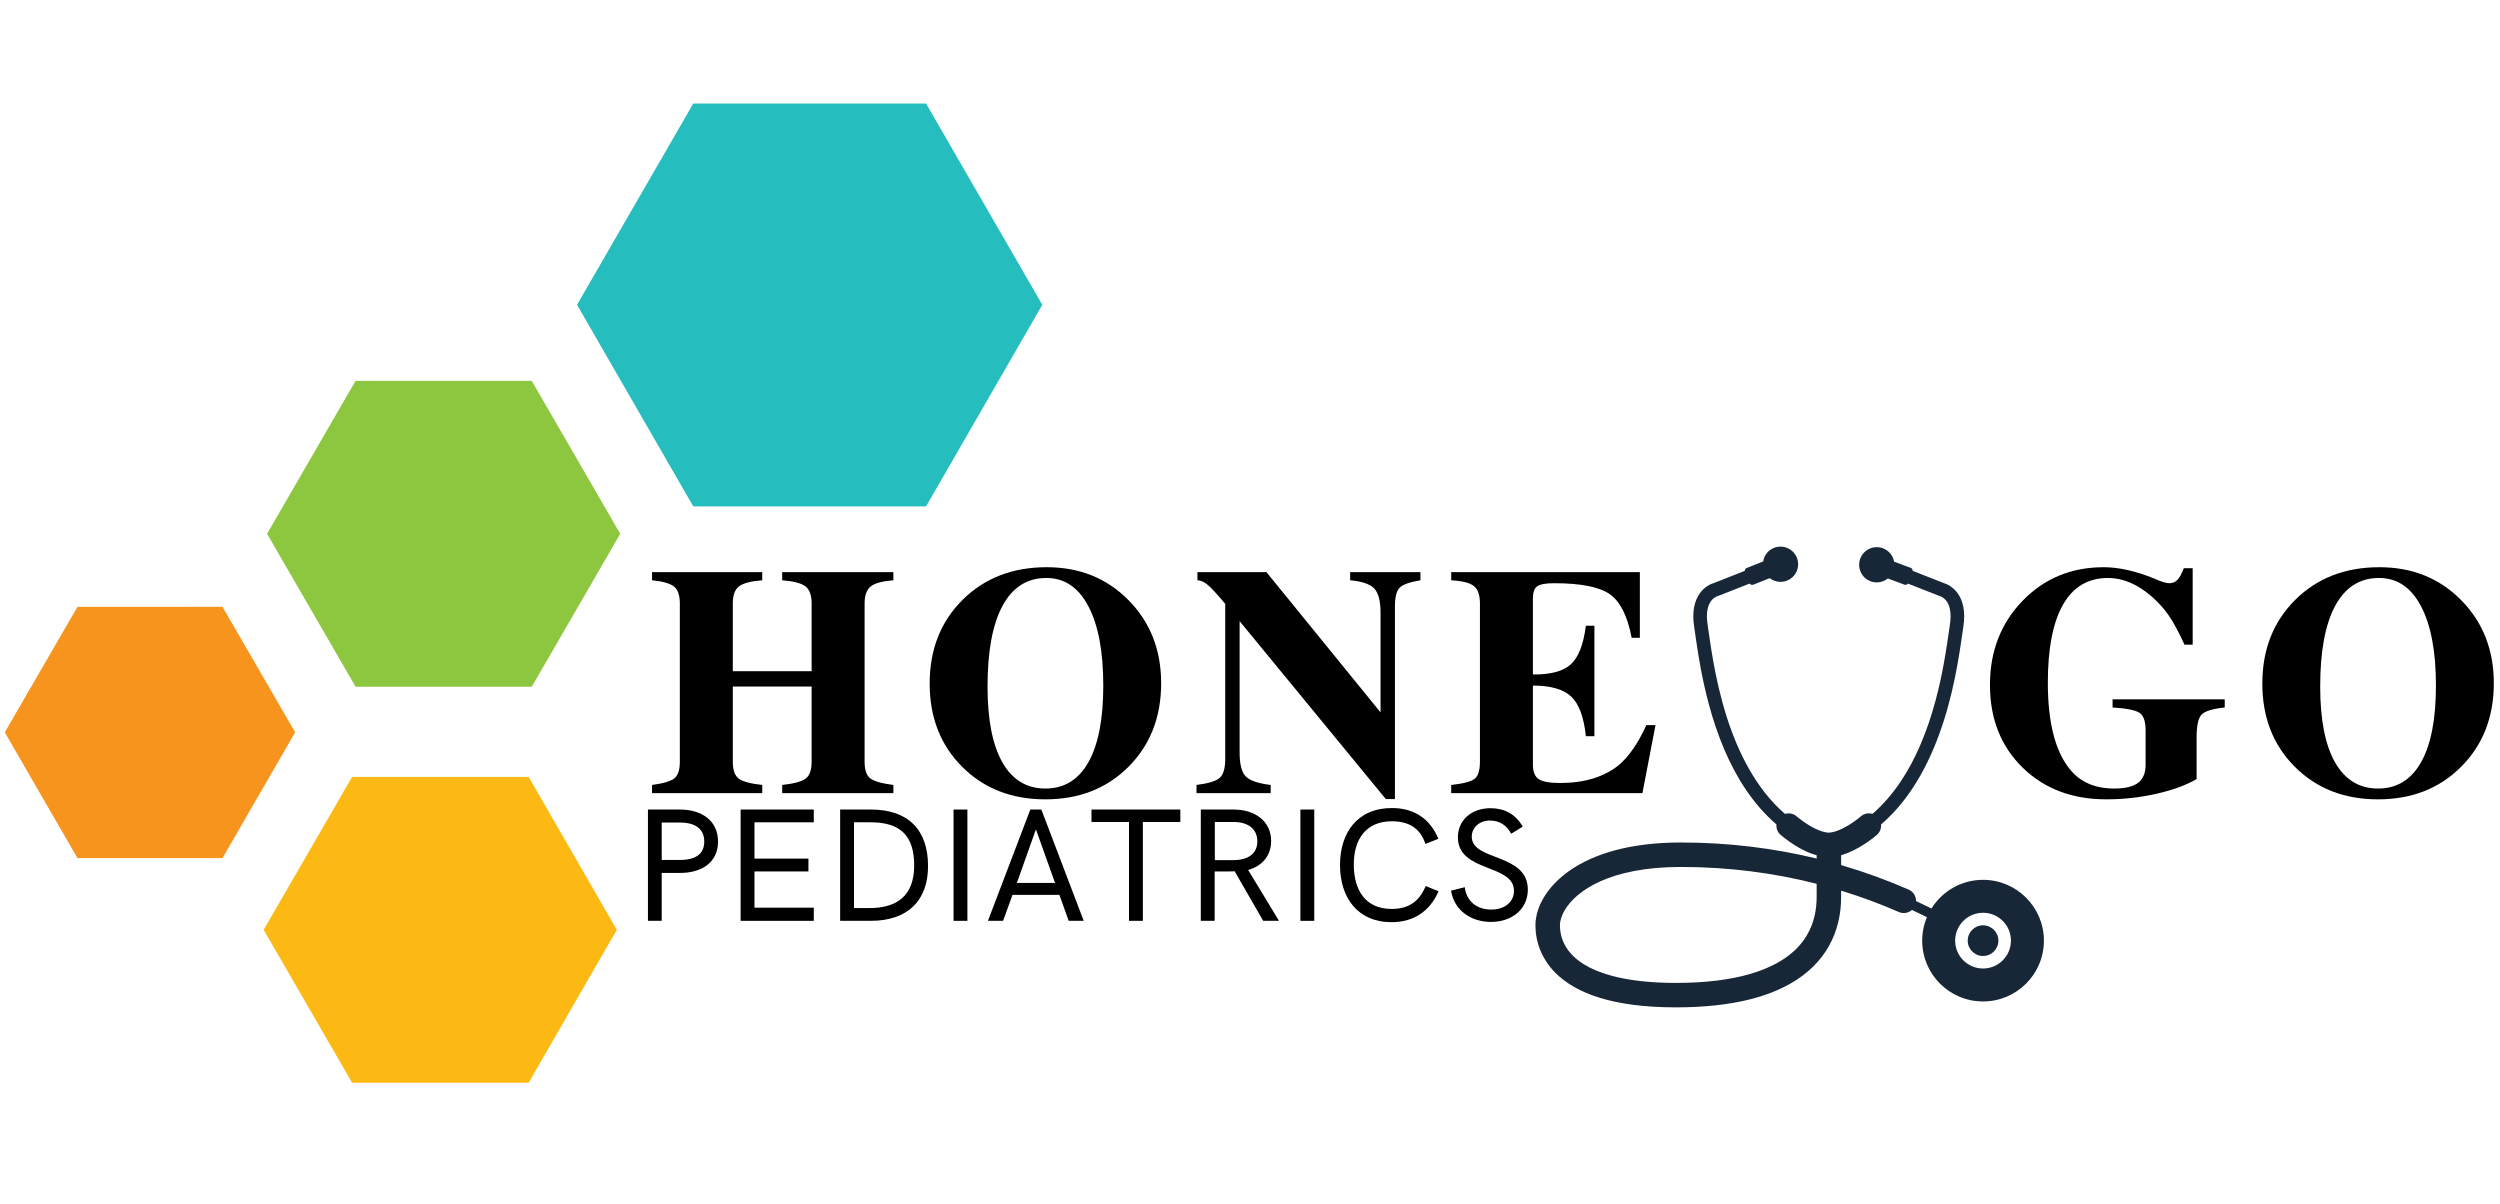 <?xml version="1.0" encoding="UTF-8"?><svg xmlns="http://www.w3.org/2000/svg" xmlns:xlink="http://www.w3.org/1999/xlink" width="1012.5" zoomAndPan="magnify" viewBox="0 0 1012.5 487.5" height="487.5" preserveAspectRatio="xMidYMid meet" version="1.0"><defs><g><g id="glyph-0-0"/><g id="glyph-0-1"><path d="M 100.516 0 L 55.484 0 L 55.484 -3.312 C 60.336 -3.844 63.535 -4.723 65.078 -5.953 C 66.629 -7.191 67.406 -9.445 67.406 -12.719 L 67.406 -43.172 L 35.484 -43.172 L 35.484 -12.719 C 35.484 -9.445 36.254 -7.191 37.797 -5.953 C 39.348 -4.723 42.551 -3.844 47.406 -3.312 L 47.406 0 L 2.781 0 L 2.781 -3.312 C 7.375 -3.926 10.395 -4.828 11.844 -6.016 C 13.301 -7.211 14.031 -9.445 14.031 -12.719 L 14.031 -76.812 C 14.031 -80.07 13.258 -82.344 11.719 -83.625 C 10.176 -84.906 7.195 -85.766 2.781 -86.203 L 2.781 -89.516 L 47.406 -89.516 L 47.406 -86.203 C 42.812 -85.848 39.676 -85.031 38 -83.75 C 36.32 -82.477 35.484 -80.164 35.484 -76.812 L 35.484 -49.391 L 67.406 -49.391 L 67.406 -76.812 C 67.406 -80.164 66.566 -82.477 64.891 -83.75 C 63.211 -85.031 60.078 -85.848 55.484 -86.203 L 55.484 -89.516 L 100.516 -89.516 L 100.516 -86.203 C 96.004 -85.848 92.93 -85.008 91.297 -83.688 C 89.672 -82.363 88.859 -80.07 88.859 -76.812 L 88.859 -12.719 C 88.859 -9.445 89.609 -7.211 91.109 -6.016 C 92.609 -4.828 95.742 -3.926 100.516 -3.312 Z M 100.516 0 "/></g><g id="glyph-0-2"><path d="M 98.391 -44.5 C 98.391 -30.812 93.992 -19.551 85.203 -10.719 C 76.422 -1.895 65.188 2.516 51.5 2.516 C 37.82 2.516 26.594 -1.875 17.812 -10.656 C 9.031 -19.445 4.641 -30.68 4.641 -44.359 C 4.641 -58.129 9.07 -69.426 17.938 -78.25 C 26.812 -87.082 38.18 -91.5 52.047 -91.5 C 65.367 -91.5 76.422 -87.039 85.203 -78.125 C 93.992 -69.207 98.391 -58 98.391 -44.5 Z M 74.953 -43.562 C 74.953 -57.332 72.941 -68.035 68.922 -75.672 C 64.91 -83.316 59.238 -87.141 51.906 -87.141 C 44.133 -87.141 38.219 -83.383 34.156 -75.875 C 30.102 -68.375 28.078 -57.473 28.078 -43.172 C 28.078 -29.754 30.082 -19.516 34.094 -12.453 C 38.113 -5.391 43.922 -1.859 51.516 -1.859 C 59.109 -1.859 64.91 -5.41 68.922 -12.516 C 72.941 -19.617 74.953 -29.969 74.953 -43.562 Z M 74.953 -43.562 "/></g><g id="glyph-0-3"><path d="M 92.828 -86.203 C 88.504 -85.492 85.703 -84.5 84.422 -83.219 C 83.141 -81.945 82.5 -79.41 82.5 -75.609 L 82.5 2.391 L 78.797 2.391 L 19.594 -69.656 L 19.594 -16.422 C 19.594 -11.742 20.41 -8.539 22.047 -6.812 C 23.68 -5.094 27.055 -3.926 32.172 -3.312 L 32.172 0 L 2.125 0 L 2.125 -3.312 C 6.977 -3.926 10.129 -4.895 11.578 -6.219 C 13.035 -7.539 13.766 -10.102 13.766 -13.906 L 13.766 -76.672 C 10.586 -80.461 8.25 -83 6.75 -84.281 C 5.25 -85.562 3.836 -86.203 2.516 -86.203 L 2.516 -89.516 L 30.453 -89.516 L 76.672 -32.703 L 76.672 -73.094 C 76.672 -77.77 75.832 -81.016 74.156 -82.828 C 72.477 -84.641 69.211 -85.766 64.359 -86.203 L 64.359 -89.516 L 92.828 -89.516 Z M 92.828 -86.203 "/></g><g id="glyph-0-4"><path d="M 84.875 -27.547 L 79.578 0 L 2.125 0 L 2.125 -3.312 C 7.062 -3.844 10.234 -4.68 11.641 -5.828 C 13.055 -6.973 13.766 -9.27 13.766 -12.719 L 13.766 -76.812 C 13.766 -80.164 12.969 -82.504 11.375 -83.828 C 9.789 -85.148 6.707 -85.941 2.125 -86.203 L 2.125 -89.516 L 78.531 -89.516 L 78.531 -62.906 L 75.219 -62.906 C 73.539 -71.727 70.582 -77.617 66.344 -80.578 C 62.102 -83.535 54.598 -85.016 43.828 -85.016 C 40.391 -85.016 38.094 -84.594 36.938 -83.75 C 35.789 -82.914 35.219 -81.266 35.219 -78.797 L 35.219 -48.062 C 42.375 -47.977 47.492 -49.348 50.578 -52.172 C 53.672 -54.992 55.703 -60.203 56.672 -67.797 L 60.125 -67.797 L 60.125 -23.047 L 56.672 -23.047 C 55.879 -30.723 53.914 -36.062 50.781 -39.062 C 47.645 -42.062 42.457 -43.562 35.219 -43.562 L 35.219 -11.516 C 35.219 -8.691 35.988 -6.75 37.531 -5.688 C 39.082 -4.633 41.977 -4.109 46.219 -4.109 C 56.102 -4.109 64.047 -6.535 70.047 -11.391 C 74.109 -14.828 77.816 -20.211 81.172 -27.547 Z M 84.875 -27.547 "/></g><g id="glyph-0-5"><path d="M 99.984 -34.688 C 95.035 -34.164 91.898 -33.195 90.578 -31.781 C 89.254 -30.363 88.594 -27.273 88.594 -22.516 L 88.594 -5.688 C 84.352 -3.219 78.922 -1.234 72.297 0.266 C 65.68 1.766 58.93 2.516 52.047 2.516 C 38.18 2.516 26.859 -1.785 18.078 -10.391 C 9.297 -19.004 4.906 -30.148 4.906 -43.828 C 4.906 -57.422 9.297 -68.766 18.078 -77.859 C 26.859 -86.953 37.828 -91.5 50.984 -91.5 C 57.078 -91.5 63.922 -89.957 71.516 -86.875 C 74.242 -85.633 76.27 -85.016 77.594 -85.016 C 78.832 -85.016 79.895 -85.453 80.781 -86.328 C 81.664 -87.211 82.547 -88.805 83.422 -91.109 L 87 -91.109 L 87 -60.125 L 83.688 -60.125 C 81.395 -65.156 79.297 -69.062 77.391 -71.844 C 75.492 -74.625 73.133 -77.25 70.312 -79.719 C 64.57 -84.664 58.703 -87.141 52.703 -87.141 C 44.672 -87.141 38.602 -83.539 34.5 -76.344 C 30.395 -69.145 28.344 -58.617 28.344 -44.766 C 28.344 -28.961 31.211 -17.395 36.953 -10.062 C 41.18 -4.594 47.27 -1.859 55.219 -1.859 C 59.633 -1.859 62.859 -2.629 64.891 -4.172 C 66.922 -5.711 67.938 -8.16 67.938 -11.516 L 67.938 -25.422 C 67.938 -29.047 67.117 -31.41 65.484 -32.516 C 63.848 -33.617 60.207 -34.344 54.562 -34.688 L 54.562 -38 L 99.984 -38 Z M 99.984 -34.688 "/></g><g id="glyph-1-0"><path d="M 6.699 0 L 12.281 0 L 12.281 -19.395 L 19.648 -19.395 C 28.867 -19.395 35.09 -23.926 35.09 -32.121 C 35.09 -40.32 28.773 -45.074 19.648 -45.074 L 6.699 -45.074 Z M 12.281 -24.66 L 12.281 -39.809 L 19.648 -39.809 C 26.188 -39.809 29.508 -36.973 29.508 -32.121 C 29.508 -27.273 26.316 -24.66 19.648 -24.66 Z M 12.281 -24.66 "/></g><g id="glyph-1-1"><path d="M 6.699 0 L 36.332 0 L 36.332 -5.328 L 12.312 -5.328 L 12.312 -20 L 34.164 -20 L 34.164 -25.199 L 12.312 -25.199 L 12.312 -39.906 L 36.332 -39.906 L 36.332 -45.074 L 6.699 -45.074 Z M 6.699 0 "/></g><g id="glyph-1-2"><path d="M 6.699 0 L 19.109 0 C 34.004 0 42.297 -8.133 42.297 -22.203 C 42.297 -36.875 34.227 -45.074 19.172 -45.074 L 6.699 -45.074 Z M 12.312 -5.168 L 12.312 -39.906 L 19.074 -39.906 C 31.199 -39.906 36.684 -34.355 36.684 -22.426 C 36.684 -10.336 29.891 -5.168 18.566 -5.168 Z M 12.312 -5.168 "/></g><g id="glyph-1-3"><path d="M 6.699 0 L 12.312 0 L 12.312 -45.074 L 6.699 -45.074 Z M 6.699 0 "/></g><g id="glyph-1-4"><path d="M 1.594 0 L 7.719 0 L 11.547 -10.527 L 30.527 -10.527 L 34.293 0 L 40.383 0 L 23.223 -45.074 L 18.758 -45.074 Z M 13.301 -15.344 L 21.023 -37.035 L 28.773 -15.344 Z M 13.301 -15.344 "/></g><g id="glyph-1-5"><path d="M 16.777 0 L 22.395 0 L 22.395 -40.035 L 37.578 -40.035 L 37.578 -45.074 L 1.594 -45.074 L 1.594 -40.035 L 16.777 -40.035 Z M 16.777 0 "/></g><g id="glyph-1-6"><path d="M 6.699 0 L 12.312 0 L 12.312 -20 L 17.543 -20 C 18.5 -20 19.523 -20 20.414 -20.066 L 31.965 0 L 38.375 0 L 25.871 -20.605 C 31.453 -22.137 35.184 -26.316 35.184 -32.281 C 35.184 -40.449 28.582 -45.074 19.969 -45.074 L 6.699 -45.074 Z M 12.379 -24.594 L 12.379 -40.035 L 20 -40.035 C 25.965 -40.035 29.602 -37.098 29.602 -32.188 C 29.602 -27.496 26.254 -24.754 20.449 -24.594 Z M 12.379 -24.594 "/></g><g id="glyph-1-7"><path d="M 24.594 0.543 C 33.43 0.543 40.066 -3.797 43.605 -11.961 L 38.406 -14.098 C 35.695 -7.594 31.262 -4.816 24.594 -4.816 C 13.812 -4.816 9.281 -12.664 9.281 -22.809 C 9.281 -33.078 14.258 -40.32 24.691 -40.32 C 31.453 -40.32 36.207 -37.609 38.281 -31.133 L 43.543 -33.238 C 40.129 -41.406 33.652 -45.68 24.754 -45.68 C 10.656 -45.68 3.699 -35.633 3.699 -22.586 C 3.699 -9.57 10.688 0.543 24.594 0.543 Z M 24.594 0.543 "/></g><g id="glyph-1-8"><path d="M 18.727 0.445 C 27.051 0.445 33.621 -4.656 33.621 -12.633 C 33.621 -27.527 10.91 -24.117 10.91 -34.07 C 10.91 -37.898 14.098 -40.609 18.277 -40.609 C 22.074 -40.609 24.977 -38.82 26.891 -35.281 L 31.547 -38.152 C 28.613 -43.352 23.988 -45.617 18.469 -45.617 C 11.23 -45.617 5.297 -41.148 5.297 -33.812 C 5.297 -19.523 28.008 -23.16 28.008 -12.152 C 28.008 -7.848 24.5 -4.562 18.82 -4.562 C 13.207 -4.562 8.867 -7.594 8.07 -13.621 L 2.52 -12.219 C 3.891 -3.922 10.879 0.445 18.727 0.445 Z M 18.727 0.445 "/></g></g><clipPath id="clip-0"><path d="M 106 314 L 250 314 L 250 438.48 L 106 438.48 Z M 106 314 " clip-rule="nonzero"/></clipPath><clipPath id="clip-1"><path d="M 233 41.941 L 423 41.941 L 423 206 L 233 206 Z M 233 41.941 " clip-rule="nonzero"/></clipPath><clipPath id="clip-2"><path d="M 621.852 221.387 L 827.789 221.387 L 827.789 407.98 L 621.852 407.98 Z M 621.852 221.387 " clip-rule="nonzero"/></clipPath></defs><path fill="rgb(96.86%, 58.04%, 11.76%)" d="M 90.109 245.766 L 119.547 296.582 L 90.109 347.539 L 31.371 347.539 L 1.934 296.59 L 31.371 245.773 Z M 90.109 245.766 " fill-opacity="1" fill-rule="nonzero"/><path fill="rgb(55.289%, 77.649%, 24.709%)" d="M 215.367 154.262 L 251.195 216.191 L 215.367 278.121 L 144 278.121 L 108.164 216.184 L 143.992 154.254 Z M 215.367 154.262 " fill-opacity="1" fill-rule="nonzero"/><g clip-path="url(#clip-0)"><path fill="rgb(99.219%, 72.549%, 7.449%)" d="M 214.113 314.645 L 249.805 376.574 L 214.113 438.504 L 142.602 438.504 L 106.773 376.574 L 142.602 314.645 Z M 214.113 314.645 " fill-opacity="1" fill-rule="nonzero"/></g><g clip-path="url(#clip-1)"><path fill="rgb(14.51%, 74.12%, 74.509%)" d="M 375.055 41.93 L 422.129 123.438 L 375.055 205.09 L 280.773 205.09 L 233.699 123.438 L 280.773 41.93 Z M 375.055 41.93 " fill-opacity="1" fill-rule="nonzero"/></g><g fill="rgb(0%, 0%, 0%)" fill-opacity="1"><use x="261.303" y="321.219" xmlns:xlink="http://www.w3.org/1999/xlink" xlink:href="#glyph-0-1" xlink:type="simple" xlink:actuate="onLoad" xlink:show="embed"/></g><g fill="rgb(0%, 0%, 0%)" fill-opacity="1"><use x="371.876" y="321.219" xmlns:xlink="http://www.w3.org/1999/xlink" xlink:href="#glyph-0-2" xlink:type="simple" xlink:actuate="onLoad" xlink:show="embed"/></g><g fill="rgb(0%, 0%, 0%)" fill-opacity="1"><use x="482.45" y="321.219" xmlns:xlink="http://www.w3.org/1999/xlink" xlink:href="#glyph-0-3" xlink:type="simple" xlink:actuate="onLoad" xlink:show="embed"/></g><g fill="rgb(0%, 0%, 0%)" fill-opacity="1"><use x="585.608" y="321.219" xmlns:xlink="http://www.w3.org/1999/xlink" xlink:href="#glyph-0-4" xlink:type="simple" xlink:actuate="onLoad" xlink:show="embed"/></g><g fill="rgb(0%, 0%, 0%)" fill-opacity="1"><use x="801.03" y="321.219" xmlns:xlink="http://www.w3.org/1999/xlink" xlink:href="#glyph-0-5" xlink:type="simple" xlink:actuate="onLoad" xlink:show="embed"/></g><g fill="rgb(0%, 0%, 0%)" fill-opacity="1"><use x="911.603" y="321.219" xmlns:xlink="http://www.w3.org/1999/xlink" xlink:href="#glyph-0-2" xlink:type="simple" xlink:actuate="onLoad" xlink:show="embed"/></g><g clip-path="url(#clip-2)"><path fill="rgb(9.019%, 15.289%, 21.959%)" d="M 803.133 392.246 C 796.898 392.246 791.836 387.191 791.836 380.957 C 791.836 374.727 796.898 369.672 803.133 369.672 C 809.371 369.672 814.43 374.727 814.43 380.957 C 814.43 387.191 809.371 392.246 803.133 392.246 Z M 735.742 363.188 C 735.742 368.203 734.797 372.734 732.863 376.773 C 731.402 379.805 729.375 382.574 726.637 385.109 C 722.531 388.891 716.75 392.129 708.863 394.438 C 700.98 396.738 691.008 398.078 678.746 398.078 C 667.855 398.078 659.414 396.969 652.969 395.254 C 648.133 393.969 644.418 392.348 641.578 390.602 C 637.32 387.969 634.988 385.125 633.594 382.398 C 632.203 379.672 631.77 376.973 631.77 374.727 C 631.758 373.199 632.312 370.922 633.84 368.418 C 636.125 364.656 640.551 360.348 648.086 356.957 C 655.613 353.57 666.246 351.117 680.711 351.117 C 700.324 351.117 718.676 353.59 735.742 357.934 Z M 803.133 356.332 C 794.312 356.332 786.605 360.969 782.246 367.93 C 780.184 366.902 778.105 365.902 775.996 364.93 C 776.035 362.984 774.922 361.125 773.027 360.297 C 764.312 356.477 755.188 353.145 745.66 350.367 L 745.66 346.344 C 746.551 346.09 747.414 345.809 748.238 345.484 C 751.617 344.137 754.512 342.316 756.637 340.82 C 758.758 339.328 760.094 338.148 760.191 338.059 C 761.418 336.977 761.961 335.426 761.828 333.918 C 774.945 322.633 782.625 306.52 787.359 291.535 C 789.918 283.43 791.605 275.633 792.785 269.047 C 793.973 262.469 794.645 257.074 795.141 253.926 C 795.383 252.359 795.5 250.918 795.5 249.59 C 795.5 246.934 795.043 244.703 794.293 242.887 C 793.172 240.152 791.398 238.406 789.902 237.418 C 788.699 236.621 787.715 236.289 787.234 236.148 L 774.629 231.195 C 774.648 230.668 774.348 230.172 773.832 229.977 L 767.109 227.469 C 766.668 225.074 765.043 222.961 762.594 222.055 C 758.898 220.672 754.785 222.555 753.402 226.25 C 752.031 229.941 753.906 234.051 757.605 235.43 C 760.051 236.344 762.664 235.805 764.566 234.285 L 771.289 236.785 C 771.82 236.984 772.391 236.781 772.711 236.352 L 785.543 241.398 L 785.699 241.438 C 785.742 241.449 786.836 241.77 787.844 242.844 C 788.844 243.934 789.965 245.766 789.988 249.59 C 789.988 250.609 789.895 251.766 789.699 253.074 C 789.176 256.379 788.523 261.637 787.363 268.074 C 785.637 277.715 782.793 289.945 777.766 301.645 C 773.27 312.145 767 322.152 758.348 329.625 C 756.75 329.145 754.953 329.461 753.617 330.648 C 753.5 330.75 751.469 332.504 748.766 334.148 C 747.418 334.965 745.914 335.758 744.449 336.328 C 743.051 336.875 741.703 337.184 740.648 337.227 C 739.543 337.184 738.148 336.852 736.695 336.273 C 734.422 335.379 732.066 333.934 730.367 332.727 C 729.512 332.129 728.809 331.586 728.34 331.199 C 728.102 331.012 727.922 330.863 727.812 330.766 L 727.688 330.66 L 727.668 330.637 L 727.668 330.645 C 726.324 329.453 724.52 329.145 722.926 329.637 C 711.051 319.383 703.715 304.297 699.184 289.887 C 696.723 282.082 695.078 274.5 693.918 268.074 C 692.762 261.637 692.105 256.379 691.59 253.074 C 691.383 251.766 691.297 250.609 691.297 249.59 C 691.297 247.551 691.641 246.074 692.09 244.977 C 692.77 243.348 693.688 242.512 694.438 242.004 C 694.809 241.754 695.141 241.598 695.352 241.516 L 695.566 241.441 L 695.586 241.438 L 695.742 241.398 L 708.609 236.344 C 708.934 236.797 709.527 237.012 710.074 236.797 L 716.75 234.156 C 718.68 235.637 721.301 236.117 723.73 235.152 C 727.402 233.699 729.195 229.555 727.742 225.891 C 726.281 222.227 722.133 220.43 718.465 221.883 C 716.035 222.848 714.461 224.996 714.074 227.395 L 707.395 230.043 C 706.906 230.234 706.609 230.711 706.617 231.211 L 694.047 236.156 C 693.359 236.348 691.617 236.965 689.832 238.668 C 688.777 239.676 687.742 241.066 686.996 242.887 C 686.246 244.703 685.785 246.934 685.785 249.59 C 685.785 250.918 685.902 252.359 686.148 253.926 C 686.645 257.074 687.316 262.469 688.496 269.047 C 690.273 278.926 693.184 291.535 698.453 303.816 C 703.199 314.863 709.891 325.66 719.461 333.891 C 719.316 335.406 719.863 336.969 721.086 338.059 C 721.23 338.176 723.547 340.234 727.023 342.398 C 728.762 343.48 730.793 344.59 733.043 345.484 C 733.906 345.82 734.812 346.113 735.742 346.371 L 735.742 347.711 C 718.59 343.543 700.223 341.207 680.711 341.207 C 659.945 341.207 645.441 345.891 635.926 352.441 C 631.176 355.715 627.684 359.453 625.363 363.277 C 623.039 367.109 621.859 371.02 621.852 374.727 C 621.852 377.852 622.387 381.578 624.066 385.438 C 625.32 388.328 627.223 391.266 629.918 393.98 C 633.969 398.051 639.758 401.578 647.695 404.047 C 655.637 406.516 665.746 407.98 678.746 407.98 C 690.277 407.98 700.156 406.875 708.562 404.781 C 714.855 403.207 720.336 401.074 725.035 398.406 C 732.066 394.426 737.332 389.188 740.734 383.109 C 744.145 377.043 745.664 370.223 745.66 363.188 L 745.66 360.715 C 753.762 363.195 761.574 366.09 769.055 369.371 C 770.887 370.168 772.93 369.766 774.332 368.523 C 776.379 369.465 778.398 370.441 780.398 371.438 C 779.168 374.367 778.484 377.582 778.484 380.957 C 778.484 394.559 789.527 405.59 803.133 405.59 C 816.746 405.59 827.781 394.559 827.781 380.957 C 827.781 367.355 816.746 356.332 803.133 356.332 " fill-opacity="1" fill-rule="nonzero"/></g><path fill="rgb(9.019%, 15.289%, 21.959%)" d="M 803.133 374.75 C 799.703 374.75 796.926 377.527 796.926 380.957 C 796.926 384.387 799.703 387.172 803.133 387.172 C 806.566 387.172 809.348 384.387 809.348 380.957 C 809.348 377.527 806.566 374.75 803.133 374.75 " fill-opacity="1" fill-rule="nonzero"/><g fill="rgb(0%, 0%, 0%)" fill-opacity="1"><use x="255.715" y="372.936" xmlns:xlink="http://www.w3.org/1999/xlink" xlink:href="#glyph-1-0" xlink:type="simple" xlink:actuate="onLoad" xlink:show="embed"/></g><g fill="rgb(0%, 0%, 0%)" fill-opacity="1"><use x="293.251" y="372.936" xmlns:xlink="http://www.w3.org/1999/xlink" xlink:href="#glyph-1-1" xlink:type="simple" xlink:actuate="onLoad" xlink:show="embed"/></g><g fill="rgb(0%, 0%, 0%)" fill-opacity="1"><use x="333.562" y="372.936" xmlns:xlink="http://www.w3.org/1999/xlink" xlink:href="#glyph-1-2" xlink:type="simple" xlink:actuate="onLoad" xlink:show="embed"/></g><g fill="rgb(0%, 0%, 0%)" fill-opacity="1"><use x="379.485" y="372.936" xmlns:xlink="http://www.w3.org/1999/xlink" xlink:href="#glyph-1-3" xlink:type="simple" xlink:actuate="onLoad" xlink:show="embed"/></g><g fill="rgb(0%, 0%, 0%)" fill-opacity="1"><use x="398.524" y="372.936" xmlns:xlink="http://www.w3.org/1999/xlink" xlink:href="#glyph-1-4" xlink:type="simple" xlink:actuate="onLoad" xlink:show="embed"/></g><g fill="rgb(0%, 0%, 0%)" fill-opacity="1"><use x="440.461" y="372.936" xmlns:xlink="http://www.w3.org/1999/xlink" xlink:href="#glyph-1-5" xlink:type="simple" xlink:actuate="onLoad" xlink:show="embed"/></g><g fill="rgb(0%, 0%, 0%)" fill-opacity="1"><use x="479.624" y="372.936" xmlns:xlink="http://www.w3.org/1999/xlink" xlink:href="#glyph-1-6" xlink:type="simple" xlink:actuate="onLoad" xlink:show="embed"/></g><g fill="rgb(0%, 0%, 0%)" fill-opacity="1"><use x="519.966" y="372.936" xmlns:xlink="http://www.w3.org/1999/xlink" xlink:href="#glyph-1-3" xlink:type="simple" xlink:actuate="onLoad" xlink:show="embed"/></g><g fill="rgb(0%, 0%, 0%)" fill-opacity="1"><use x="539.005" y="372.936" xmlns:xlink="http://www.w3.org/1999/xlink" xlink:href="#glyph-1-7" xlink:type="simple" xlink:actuate="onLoad" xlink:show="embed"/></g><g fill="rgb(0%, 0%, 0%)" fill-opacity="1"><use x="585.152" y="372.936" xmlns:xlink="http://www.w3.org/1999/xlink" xlink:href="#glyph-1-8" xlink:type="simple" xlink:actuate="onLoad" xlink:show="embed"/></g></svg>
